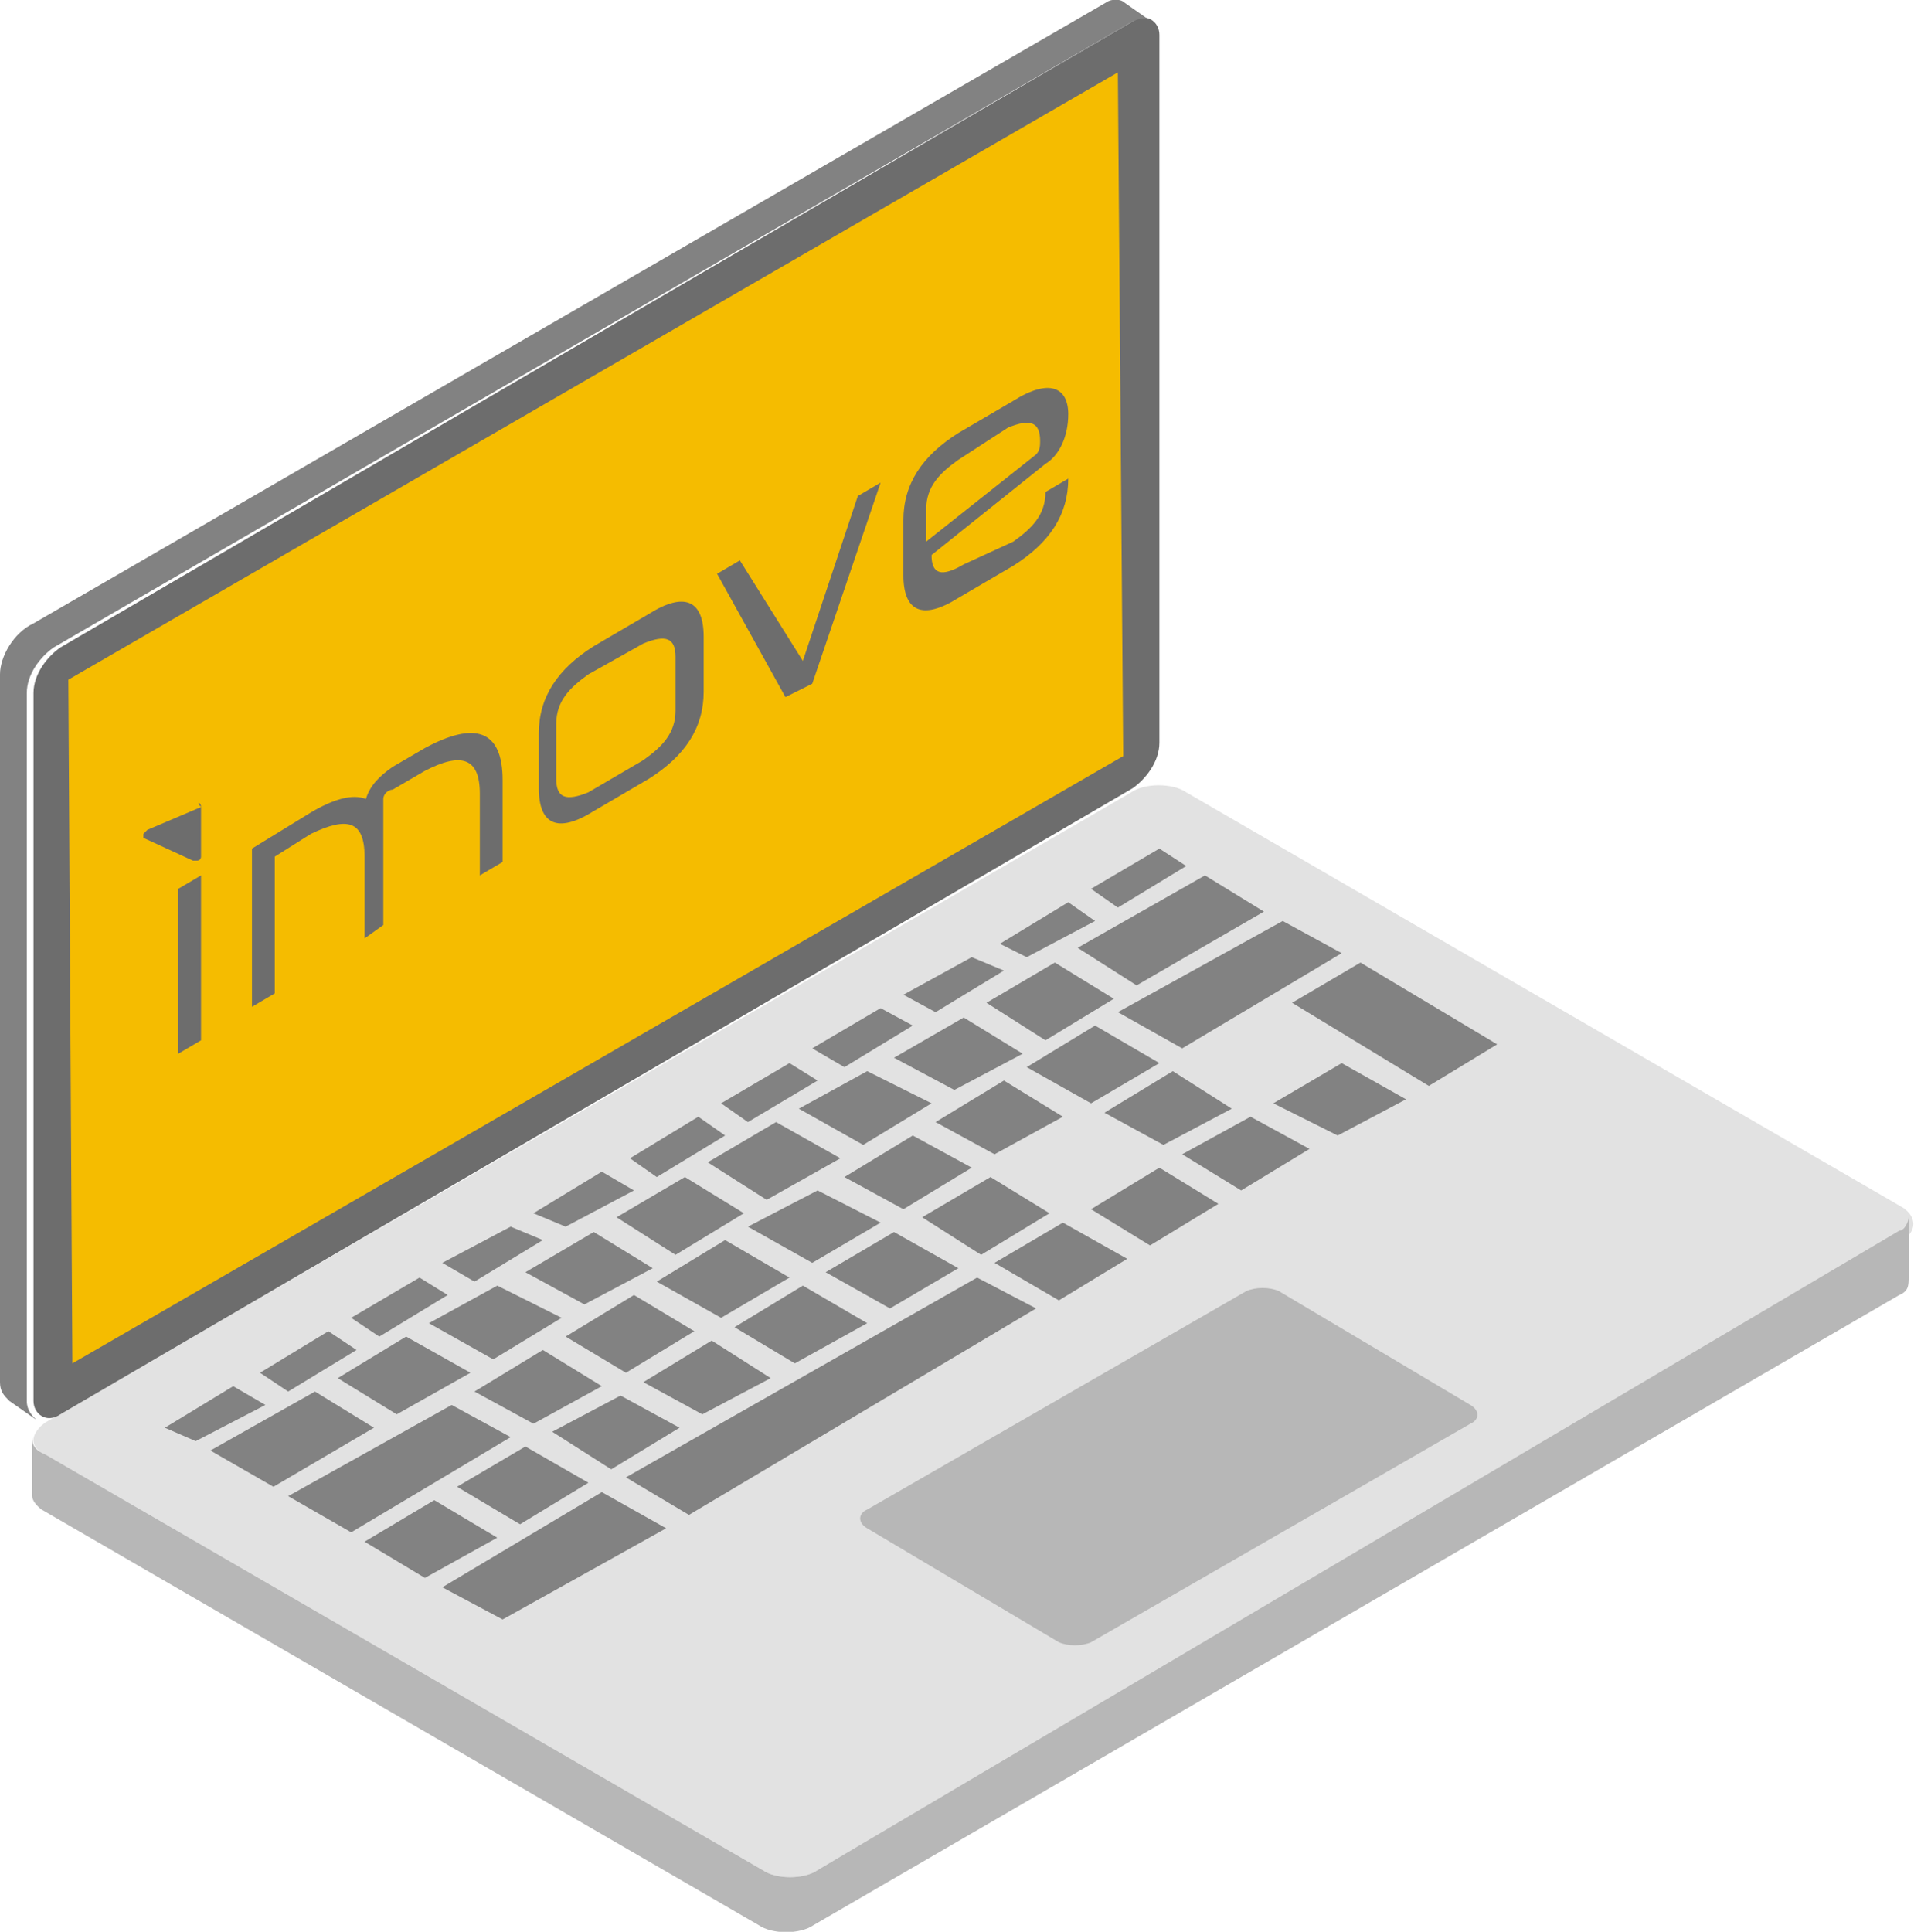 <?xml version="1.0" encoding="utf-8"?>
<!-- Generator: Adobe Illustrator 23.0.3, SVG Export Plug-In . SVG Version: 6.00 Build 0)  -->
<svg version="1.1" id="Layer_1" xmlns="http://www.w3.org/2000/svg" xmlns:xlink="http://www.w3.org/1999/xlink" x="0px" y="0px"
	 width="142.8px" height="144.1px" viewBox="0 0 142.8 144.1" style="enable-background:new 0 0 142.8 144.1;" xml:space="preserve"
	>
<style type="text/css">
	.st0{fill:#E2E2E2;}
	.st1{fill:#B7B7B7;}
	.st2{fill:#6D6D6D;}
	.st3{fill:#828282;}
	.st4{fill:#F5BC00;}
	.st5{enable-background:new    ;}
</style>
<g>
	<path class="st0" d="M3.4,108.5l53.5,31c1,0.7,3.1,0.7,4.1,0l81-47c1-0.7,1-1.7,0-2.4l-53.5-31c-1-0.7-3.1-0.7-4.1,0l-81,47
		C2.4,106.8,2,107.9,3.4,108.5z"/>
</g>
<g>
	<path class="st1" d="M64.7,112.6c-0.7,0.3-0.7,1,0,1.4l14.3,8.5c0.7,0.3,1.7,0.3,2.4,0l28.3-16.3c0.7-0.3,0.7-1,0-1.4l-14.3-8.5
		c-0.7-0.3-1.7-0.3-2.4,0L64.7,112.6z"/>
</g>
<g>
	<path class="st1" d="M2.4,107.2v4.4c0,0.3,0.3,0.7,0.7,1l53.5,31c1,0.7,3.1,0.7,4.1,0l81-47c0.7-0.3,0.7-0.7,0.7-1.4v-4.4
		c0,0.3-0.3,1-0.7,1L61,139.5c-1,0.7-3.1,0.7-4.1,0l-53.5-31C2.7,108.2,2.4,107.9,2.4,107.2z"/>
</g>
<g>
	<path class="st2" d="M84.5,1.6c1-0.7,2,0,2,1v52.8c0,1.4-1,2.7-2,3.4l-80,46.7c-1,0.7-2,0-2-1V51.7c0-1.4,1-2.7,2-3.4L84.5,1.6z"/>
</g>
<g>
	<path class="st3" d="M0,50.3v52.8c0,0.7,0.3,1,0.7,1.4l2,1.4c-0.3-0.3-0.7-0.7-0.7-1.4V51.7c0-1.4,1-2.7,2-3.4L84.5,1.6
		c0.7-0.3,1-0.3,1.4,0l-2-1.4c-0.3-0.3-1-0.3-1.4,0l-80,46.3C1,47.2,0,49,0,50.3z"/>
</g>
<g>
	<polygon class="st4" points="5.1,50.7 5.4,101.7 83.8,56.4 83.4,5.4 	"/>
</g>
<g>
	<g>
		<polygon class="st3" points="19.8,104.8 14.6,107.5 12.3,106.5 17.4,103.4 		"/>
	</g>
	<g>
		<polygon class="st3" points="74.9,72.4 69.8,75.5 67.4,74.2 72.5,71.4 		"/>
	</g>
	<g>
		<polygon class="st3" points="88.5,64.6 83.4,67.7 81.4,66.3 86.5,63.3 		"/>
	</g>
	<g>
		<polygon class="st3" points="79.3,83.3 74.2,86.1 69.8,83.7 74.9,80.6 		"/>
	</g>
	<g>
		<polygon class="st3" points="104.9,82 99.8,84.7 95,82.3 100.1,79.3 		"/>
	</g>
	<g>
		<polygon class="st3" points="111.7,77.9 106.6,81 96.4,74.8 101.5,71.8 		"/>
	</g>
	<g class="st5">
		<g>
			<polygon class="st3" points="94.3,68 84.8,73.5 80.4,70.7 89.9,65.3 			"/>
		</g>
		<g>
			<polygon class="st3" points="83.1,74.5 78,77.6 73.6,74.8 78.7,71.8 			"/>
		</g>
		<g>
			<polygon class="st3" points="100.1,71.1 88.2,78.2 83.4,75.5 95.7,68.7 			"/>
		</g>
		<g>
			<polygon class="st3" points="86.5,79.3 81.4,82.3 76.6,79.6 81.7,76.5 			"/>
		</g>
		<g>
			<polygon class="st3" points="91.9,82.7 86.8,85.4 82.4,83 87.5,79.9 			"/>
		</g>
	</g>
	<g>
		<polygon class="st3" points="76.3,78.6 71.2,81.3 66.7,78.9 71.9,75.9 		"/>
	</g>
	<g>
		<polygon class="st3" points="68.1,76.5 63,79.6 60.6,78.2 65.7,75.2 		"/>
	</g>
	<g>
		<polygon class="st3" points="61,80.6 55.8,83.7 53.8,82.3 58.9,79.3 		"/>
	</g>
	<g>
		<polygon class="st3" points="64.7,98.7 59.3,101.7 54.8,99 59.9,95.9 		"/>
	</g>
	<g class="st5">
		<g>
			<polygon class="st3" points="54.1,84.7 49,87.8 47,86.4 52.1,83.3 			"/>
		</g>
		<g>
			<polygon class="st3" points="62.7,86.4 57.2,89.5 52.8,86.7 57.9,83.7 			"/>
		</g>
		<g>
			<polygon class="st3" points="47.3,88.8 42.2,91.5 39.8,90.5 44.9,87.4 			"/>
		</g>
		<g>
			<polygon class="st3" points="55.5,90.5 50.4,93.6 46,90.8 51.1,87.8 			"/>
		</g>
		<g>
			<polygon class="st3" points="65.7,91.2 60.6,94.2 55.8,91.5 61,88.8 			"/>
		</g>
		<g>
			<polygon class="st3" points="40.5,92.5 35.4,95.6 33,94.2 38.1,91.5 			"/>
		</g>
		<g>
			<polygon class="st3" points="48.7,94.6 43.6,97.3 39.2,94.9 44.3,91.9 			"/>
		</g>
		<g>
			<polygon class="st3" points="71.5,94.6 66.4,97.6 61.6,94.9 66.7,91.9 			"/>
		</g>
		<g>
			<polygon class="st3" points="58.9,95.3 53.8,98.3 49,95.6 54.1,92.5 			"/>
		</g>
		<g>
			<polygon class="st3" points="33.4,96.6 28.3,99.7 26.2,98.3 31.3,95.3 			"/>
		</g>
		<g>
			<polygon class="st3" points="41.9,98.3 36.8,101.4 32,98.7 37.1,95.9 			"/>
		</g>
		<g>
			<polygon class="st3" points="51.8,99.3 46.7,102.4 42.2,99.7 47.3,96.6 			"/>
		</g>
		<g>
			<polygon class="st3" points="35.1,102.4 29.6,105.5 25.2,102.8 30.3,99.7 			"/>
		</g>
		<g>
			<polygon class="st3" points="57.5,102.8 52.4,105.5 48,103.1 53.1,100 			"/>
		</g>
		<g>
			<polygon class="st3" points="44.9,103.4 39.8,106.2 35.4,103.8 40.5,100.7 			"/>
		</g>
		<g>
			<polygon class="st3" points="50.7,106.5 45.6,109.6 41.2,106.8 46.3,104.1 			"/>
		</g>
		<g>
			<polygon class="st3" points="77.3,97.6 51.4,113 46.7,110.2 72.9,95.3 			"/>
		</g>
		<g>
			<polygon class="st3" points="43.9,110.6 38.8,113.7 34.1,110.9 39.2,107.9 			"/>
		</g>
		<g>
			<polygon class="st3" points="38.1,107.2 26.2,114.3 21.5,111.6 33.7,104.8 			"/>
		</g>
		<g>
			<polygon class="st3" points="37.1,114.7 31.7,117.7 27.2,115 32.4,111.9 			"/>
		</g>
		<g>
			<polygon class="st3" points="49.7,114 37.5,120.8 33,118.4 44.9,111.3 			"/>
		</g>
	</g>
	<g>
		<polygon class="st3" points="26.6,100.7 21.5,103.8 19.4,102.4 24.5,99.3 		"/>
	</g>
	<g>
		<polygon class="st3" points="81.7,68.7 76.6,71.4 74.6,70.4 79.7,67.3 		"/>
	</g>
	<g>
		<polygon class="st3" points="69.5,82.3 64.4,85.4 59.6,82.7 64.7,79.9 		"/>
	</g>
	<g>
		<polygon class="st3" points="84.1,93.9 79,97 74.2,94.2 79.3,91.2 		"/>
	</g>
	<g>
		<polygon class="st3" points="78.3,90.5 73.2,93.6 68.8,90.8 73.9,87.8 		"/>
	</g>
	<g>
		<polygon class="st3" points="72.5,87.1 67.4,90.2 63,87.8 68.1,84.7 		"/>
	</g>
	<g>
		<polygon class="st3" points="97.7,85.7 92.6,88.8 88.2,86.1 93.3,83.3 		"/>
	</g>
	<g>
		<polygon class="st3" points="90.9,89.8 85.8,92.9 81.4,90.2 86.5,87.1 		"/>
	</g>
	<g>
		<polygon class="st3" points="27.9,106.5 20.4,110.9 15.7,108.2 23.5,103.8 		"/>
	</g>
</g>
<polygon class="st2" points="13.3,66.3 15,65.3 15,77.6 13.3,78.6 "/>
<path class="st2" d="M15,60.2v3.7c0,0,0,0.3-0.3,0.3c0,0,0,0-0.3,0l-3.7-1.7v-0.3c0,0,0,0,0.3-0.3L15,60.2
	C14.6,59.8,15,59.8,15,60.2L15,60.2z"/>
<path class="st2" d="M23.2,62.2l-2.7,1.7v10.2l-1.7,1V63.3l4.4-2.7c1.7-1,3.1-1.4,4.1-1c0.3-1,1-1.7,2-2.4l2.4-1.4
	c3.7-2,5.8-1.4,5.8,2.4v6.1l-1.7,1v-6.1c0-2.7-1.4-3.1-4.1-1.7l-2.4,1.4c-0.3,0-0.7,0.3-0.7,0.7l0,0V69l-1.4,1v-6.1
	C27.2,61.2,25.9,60.9,23.2,62.2z"/>
<path class="st2" d="M40.2,54.7c0-2.7,1.4-4.8,4.1-6.5l4.1-2.4c2.7-1.7,4.1-1,4.1,1.7v4.1c0,2.7-1.4,4.8-4.1,6.5l-4.1,2.4
	c-2.7,1.7-4.1,1-4.1-1.7V54.7z M43.9,50.3c-1.4,1-2.4,2-2.4,3.7v4.1c0,1.4,0.7,1.7,2.4,1l4.1-2.4c1.4-1,2.4-2,2.4-3.7V49
	c0-1.4-0.7-1.7-2.4-1L43.9,50.3z"/>
<path class="st2" d="M59.9,49.3L64,37l1.7-1l-5.1,15l-2,1l-5.1-9.2l1.7-1L59.9,49.3z"/>
<path class="st2" d="M75.6,40.4c1.4-1,2.4-2,2.4-3.7l1.7-1c0,2.7-1.4,4.8-4.1,6.5l-4.1,2.4c-2.7,1.7-4.1,1-4.1-1.7v-4.1
	c0-2.7,1.4-4.8,4.1-6.5l4.1-2.4c2.7-1.7,4.1-1,4.1,1c0,1.7-0.7,3.1-1.7,3.7l-8.5,6.8c0,1.4,0.7,1.7,2.4,0.7L75.6,40.4z M71.5,34.3
	c-1.4,1-2.4,2-2.4,3.7v2.4l8.2-6.5c0.3-0.3,0.3-0.7,0.3-1c0-1.4-0.7-1.7-2.4-1L71.5,34.3z"/>
</svg>
